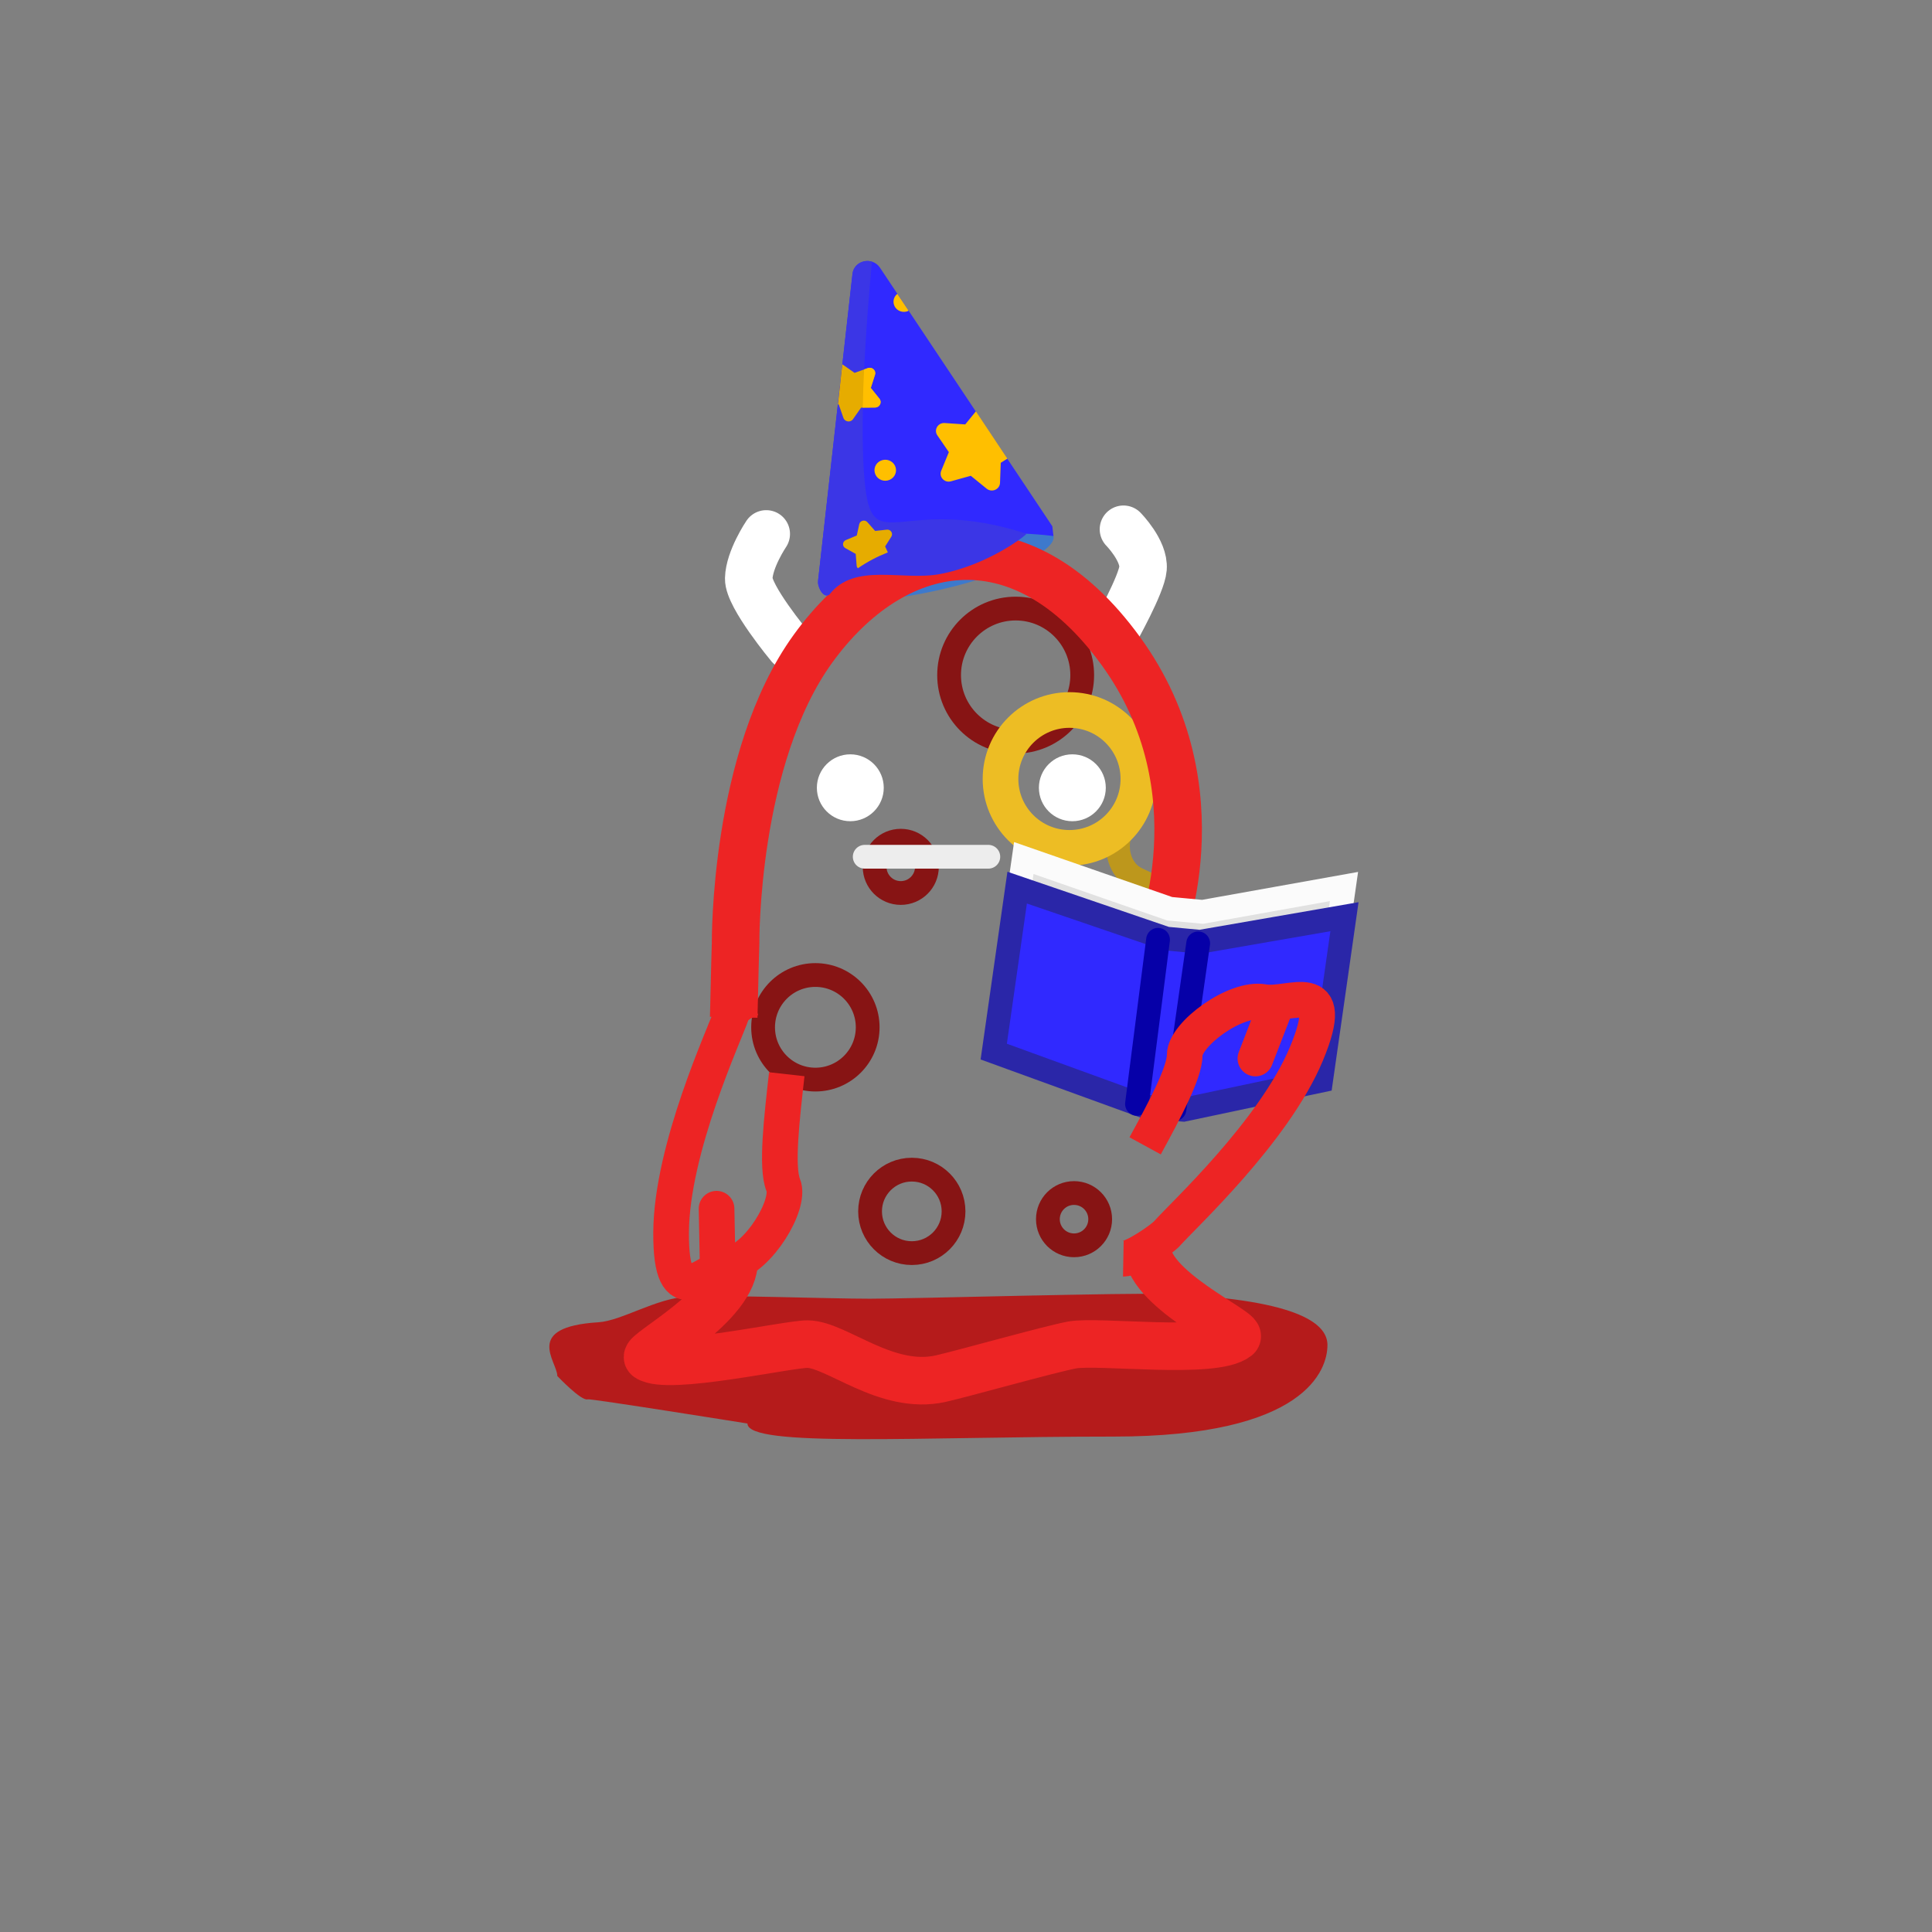 <svg version="1.1" xmlns="http://www.w3.org/2000/svg" xmlns:xlink="http://www.w3.org/1999/xlink" width="81.278" height="81.278" viewBox="0,0,81.278,81.278"><rect x="0" y="0" width="81.278" height="81.278" fill="#808080" stroke="none"/><g transform="translate(-199.778,-133.778)"><g data-paper-data="{&quot;isPaintingLayer&quot;:true}" stroke-linejoin="miter" stroke-miterlimit="10" stroke-dasharray="" stroke-dashoffset="0" style="mix-blend-mode: normal"><path d="M199.778,175.28v-41.502h81.278v81.278h-81.278v-37.135" fill="none" fill-rule="nonzero" stroke="none" stroke-width="NaN" stroke-linecap="butt"/><path d="M223.223,191.663c0,-0.61 -1.462,-2.059 1.728,-2.258c0.984,-0.061 2.434,-1.018 3.76,-1.079c1.577,-0.073 5.892,0.088 7.67,0.088c1.694,0 11.021,-0.264 12.535,-0.198c5.742,0.252 6.707,1.339 6.707,2.148c0,1.022 -0.881,3.85 -9,3.85c-8.119,0 -15.4,0.472 -15.4,-0.55c0,0 -6.614,-1.057 -6.718,-1.018c-0.262,0.098 -1.282,-0.982 -1.282,-0.982z" data-paper-data="{&quot;index&quot;:null}" fill="#b51b1b" fill-rule="nonzero" stroke="none" stroke-width="NaN" stroke-linecap="butt"/><path d="M237.673,171.346c-0.608,0 -1.1,-0.492 -1.1,-1.1c0,-0.608 0.492,-1.1 1.1,-1.1c0.608,0 1.1,0.492 1.1,1.1c0,0.608 -0.492,1.1 -1.1,1.1z" data-paper-data="{&quot;index&quot;:null}" fill="none" fill-rule="nonzero" stroke="#871414" stroke-width="1" stroke-linecap="butt"/><path d="M245.623,177.346c-0.608,0 -1.1,-0.492 -1.1,-1.1c0,-0.608 0.492,-1.1 1.1,-1.1c0.608,0 1.1,0.492 1.1,1.1c0,0.608 -0.492,1.1 -1.1,1.1z" data-paper-data="{&quot;index&quot;:null}" fill="none" fill-rule="nonzero" stroke="#871414" stroke-width="1" stroke-linecap="butt"/><path d="M234.081,179.196c-1.215,0 -2.2,-0.985 -2.2,-2.2c0,-1.215 0.985,-2.2 2.2,-2.2c1.215,0 2.2,0.985 2.2,2.2c0,1.215 -0.985,2.2 -2.2,2.2z" data-paper-data="{&quot;index&quot;:null}" fill="none" fill-rule="nonzero" stroke="#871414" stroke-width="1" stroke-linecap="butt"/><path d="M242.506,164.98c-1.546,0 -2.8,-1.254 -2.8,-2.8c0,-1.546 1.254,-2.8 2.8,-2.8c1.546,0 2.8,1.254 2.8,2.8c0,1.546 -1.254,2.8 -2.8,2.8z" data-paper-data="{&quot;index&quot;:null}" fill="none" fill-rule="nonzero" stroke="#871414" stroke-width="1" stroke-linecap="butt"/><path d="M248.056,186.242c-0.155,1.708 4.038,3.555 3.759,3.777c-0.965,0.77 -5.82,0.137 -6.933,0.341c-0.921,0.169 -4.608,1.211 -5.531,1.417c-2.285,0.51 -4.367,-1.436 -5.593,-1.453c-0.818,-0.011 -5.893,1.137 -6.728,0.564c-0.252,-0.173 3.704,-2.224 3.628,-4.092" data-paper-data="{&quot;index&quot;:null}" fill="none" fill-rule="nonzero" stroke="#ed2424" stroke-width="2" stroke-linecap="butt"/><path d="M244.891,168.326c-0.777,0 -1.407,-0.63 -1.407,-1.407c0,-0.777 0.63,-1.407 1.407,-1.407c0.777,0 1.407,0.63 1.407,1.407c0,0.777 -0.63,1.407 -1.407,1.407z" data-paper-data="{&quot;index&quot;:null}" fill="#ffffff" fill-rule="nonzero" stroke="none" stroke-width="0.5" stroke-linecap="butt"/><path d="M235.55,168.326c-0.777,0 -1.407,-0.63 -1.407,-1.407c0,-0.777 0.63,-1.407 1.407,-1.407c0.777,0 1.407,0.63 1.407,1.407c0,0.777 -0.63,1.407 -1.407,1.407z" data-paper-data="{&quot;index&quot;:null}" fill="#ffffff" fill-rule="nonzero" stroke="#63ec23" stroke-width="0" stroke-linecap="butt"/><path d="M241.356,169.821h-5.2" data-paper-data="{&quot;index&quot;:null}" fill="none" fill-rule="nonzero" stroke="#ededed" stroke-width="1" stroke-linecap="round"/><path d="M249.935,172.847c0,0 -0.447,-0.611 -0.83,-1.102c-0.097,-0.124 -0.593,-0.528 -0.867,-0.682c-0.468,-0.261 -0.798,-0.302 -1.088,-0.669c-0.533,-0.674 -0.281,-1.48 -0.281,-1.48" data-paper-data="{&quot;index&quot;:null}" fill="none" fill-rule="nonzero" stroke="#bd971c" stroke-width="1" stroke-linecap="round"/><path d="M244.769,169.447c-1.602,0 -2.9,-1.298 -2.9,-2.9c0,-1.602 1.298,-2.9 2.9,-2.9c1.602,0 2.9,1.298 2.9,2.9c0,1.602 -1.298,2.9 -2.9,2.9z" data-paper-data="{&quot;index&quot;:null}" fill="none" fill-rule="nonzero" stroke="#edbd24" stroke-width="1.5" stroke-linecap="butt"/><path d="M244.097,156.329c0.147,0.596 -1.922,1.593 -4.622,2.226c-2.699,0.633 -5.007,0.663 -5.154,0.067c-0.147,-0.596 1.922,-1.593 4.622,-2.226c2.699,-0.633 5.007,-0.663 5.154,-0.067" fill="#3d79cc" fill-rule="evenodd" stroke="none" stroke-width="1" stroke-linecap="butt"/><path d="M233,160.96c0,0 -1.741,-2.09 -1.723,-2.845c0.019,-0.814 0.736,-1.875 0.736,-1.875" data-paper-data="{&quot;index&quot;:null}" fill="none" fill-rule="nonzero" stroke="#ffffff" stroke-width="2" stroke-linecap="round"/><path d="M247.042,156.044c0,0 0.882,0.896 0.822,1.649c-0.052,0.662 -1.16,2.632 -1.16,2.632" data-paper-data="{&quot;index&quot;:null}" fill="none" fill-rule="nonzero" stroke="#ffffff" stroke-width="2" stroke-linecap="round"/><path d="M230.645,176.574c0.038,-1.838 0.079,-3.112 0.079,-3.112c0,0 -0.078,-7.803 3.264,-12.405c3.342,-4.602 8.677,-5.764 12.942,0.11c4.265,5.873 1.576,12.295 1.576,12.295l-0,-0c0,0 -0.001,0.364 -0.007,0.982" data-paper-data="{&quot;index&quot;:null}" fill="none" fill-rule="nonzero" stroke="#ed2424" stroke-width="2" stroke-linecap="butt"/><path d="M244.097,156.329c0,0 -3.914,-0.553 -6.969,0.687c-0.439,0.174 -0.86,0.392 -1.258,0.668c-0.446,0.303 -0.854,0.668 -1.215,1.114c-0.036,0.023 -0.075,0.03 -0.114,0.027c-0.197,-0.019 -0.372,-0.371 -0.347,-0.617l1.446,-12.903c0.063,-0.572 0.829,-0.752 1.157,-0.267l7.252,10.88z" fill="#3029ff" fill-rule="evenodd" stroke="none" stroke-width="1" stroke-linecap="butt"/><path d="M242.961,156.232c0.027,0.031 -1.57,1.304 -3.633,1.695c-1.602,0.303 -3.585,-0.507 -4.672,0.871c0,0 -0.27,0.176 -0.45,-0.404c-0.018,-0.056 -0.019,-0.123 -0.012,-0.185l1.449,-12.906c0.045,-0.419 0.469,-0.628 0.82,-0.516c0,0 -0.651,6.34 -0.281,9.506c0.341,2.92 1.627,0.262 6.779,1.94" fill="#3b36e6" fill-rule="evenodd" stroke="none" stroke-width="1" stroke-linecap="butt"/><path d="M235.213,149.11c0.012,0.003 0.019,0.006 0.032,0.015l0.485,0.34l0.557,-0.201c0.183,-0.065 0.36,0.104 0.302,0.283l-0.177,0.55l0.367,0.462c0.115,0.145 0.009,0.362 -0.183,0.363l-0.593,0.005l-0.336,0.481c-0.104,0.157 -0.349,0.125 -0.409,-0.054l-0.192,-0.553l-0.037,-0.013z" fill="#e6ac00" fill-rule="evenodd" stroke="none" stroke-width="1" stroke-linecap="butt"/><path d="M242.158,153.072l-0.279,0.175l-0.031,0.847c-0.013,0.274 -0.341,0.416 -0.558,0.246l-0.671,-0.546l-0.838,0.233c-0.271,0.074 -0.51,-0.185 -0.408,-0.441l0.323,-0.787l-0.484,-0.706c-0.158,-0.228 0.022,-0.535 0.304,-0.518l0.869,0.058l0.449,-0.551z" fill="#ffbf00" fill-rule="evenodd" stroke="none" stroke-width="1" stroke-linecap="butt"/><path d="M237.279,156.35l-0.264,0.417l0.114,0.249c-0.439,0.174 -0.86,0.392 -1.258,0.667c-0.03,-0.024 -0.054,-0.065 -0.055,-0.113l-0.039,-0.49l-0.435,-0.242c-0.141,-0.078 -0.127,-0.277 0.018,-0.339l0.462,-0.193l0.104,-0.476c0.033,-0.154 0.236,-0.204 0.341,-0.086l0.327,0.371l0.493,-0.055c0.162,-0.017 0.272,0.156 0.192,0.289" fill="#e6ac00" fill-rule="evenodd" stroke="none" stroke-width="1" stroke-linecap="butt"/><path d="M237.461,153.458c0.058,0.238 -0.092,0.476 -0.336,0.533c-0.244,0.056 -0.488,-0.09 -0.546,-0.328c-0.058,-0.238 0.092,-0.476 0.336,-0.532c0.244,-0.057 0.488,0.09 0.546,0.327" fill="#ffbf00" fill-rule="evenodd" stroke="none" stroke-width="1" stroke-linecap="butt"/><path d="M238.002,146.848c-0.029,0.018 -0.06,0.031 -0.093,0.038c-0.236,0.055 -0.473,-0.083 -0.529,-0.313c-0.041,-0.167 0.021,-0.331 0.149,-0.433z" fill="#ffbf00" fill-rule="evenodd" stroke="none" stroke-width="1" stroke-linecap="butt"/><path d="M236.593,150.921l-0.518,0.005c0.011,-0.537 0.028,-1.08 0.055,-1.607l0.154,-0.054c0.187,-0.065 0.364,0.102 0.303,0.279l-0.176,0.554l0.369,0.457c0.11,0.145 0.006,0.365 -0.187,0.365" fill="#ffbf00" fill-rule="evenodd" stroke="none" stroke-width="1" stroke-linecap="butt"/><path d="M238.137,186.496c-0.97,0 -1.756,-0.786 -1.756,-1.756c0,-0.97 0.786,-1.756 1.756,-1.756c0.97,0 1.756,0.786 1.756,1.756c0,0.97 -0.786,1.756 -1.756,1.756z" data-paper-data="{&quot;index&quot;:null}" fill="none" fill-rule="nonzero" stroke="#871414" stroke-width="1" stroke-linecap="butt"/><path d="M244.962,186.168c-0.608,0 -1.1,-0.492 -1.1,-1.1c0,-0.608 0.492,-1.1 1.1,-1.1c0.608,0 1.1,0.492 1.1,1.1c0,0.608 -0.492,1.1 -1.1,1.1z" data-paper-data="{&quot;index&quot;:null}" fill="none" fill-rule="nonzero" stroke="#871414" stroke-width="1" stroke-linecap="butt"/><g fill-rule="nonzero" stroke-width="1"><path d="M241.863,176.773l0.985,-6.898l6.136,2.133l1.387,0.13l5.948,-1.065l-0.985,6.898l-5.668,1.234l-1.591,-0.133z" fill="#e1e1e1" stroke="#fbfbfb" stroke-linecap="butt"/><path d="M241.584,178.018l0.985,-6.898l6.277,2.145l1.418,0.132l6.075,-1.054l-0.985,6.898l-5.788,1.224l-1.626,-0.136z" fill="#3029ff" stroke="#2a26a8" stroke-linecap="butt"/><path d="M248.496,173.314l-0.886,6.906" fill="none" stroke="#0600a8" stroke-linecap="round"/><path d="M249.188,180.44l0.997,-6.976" fill="none" stroke="#0600a8" stroke-linecap="round"/></g><path d="M247.036,186.732c0.435,0.008 1.656,-0.849 1.843,-1.066c0.597,-0.688 4.494,-4.273 5.861,-7.559c1.367,-3.286 -0.709,-1.972 -1.81,-2.175c-1.181,-0.217 -3.312,1.362 -3.312,2.228c0,0.738 -0.834,2.303 -1.665,3.823" fill="none" fill-rule="nonzero" stroke="#ed2424" stroke-width="1.5" stroke-linecap="butt"/><path d="M252.592,178.309l0.906,-2.339" fill="none" fill-rule="nonzero" stroke="#ed2424" stroke-width="1.5" stroke-linecap="round"/><path d="M232.877,178.97c-0.209,1.867 -0.453,3.919 -0.146,4.668c0.329,0.802 -1.044,3.071 -2.22,3.318c-1.096,0.23 -2.519,2.233 -2.5,-1.326c0.019,-3.56 2.264,-8.356 2.555,-9.219c0.089,-0.264 0.44,-0.473 0.832,-0.629" data-paper-data="{&quot;index&quot;:null}" fill="none" fill-rule="nonzero" stroke="#ed2424" stroke-width="1.5" stroke-linecap="butt"/><path d="M229.923,184.628l0.049,2.509" data-paper-data="{&quot;index&quot;:null}" fill="none" fill-rule="nonzero" stroke="#ed2424" stroke-width="1.5" stroke-linecap="round"/></g></g></svg>